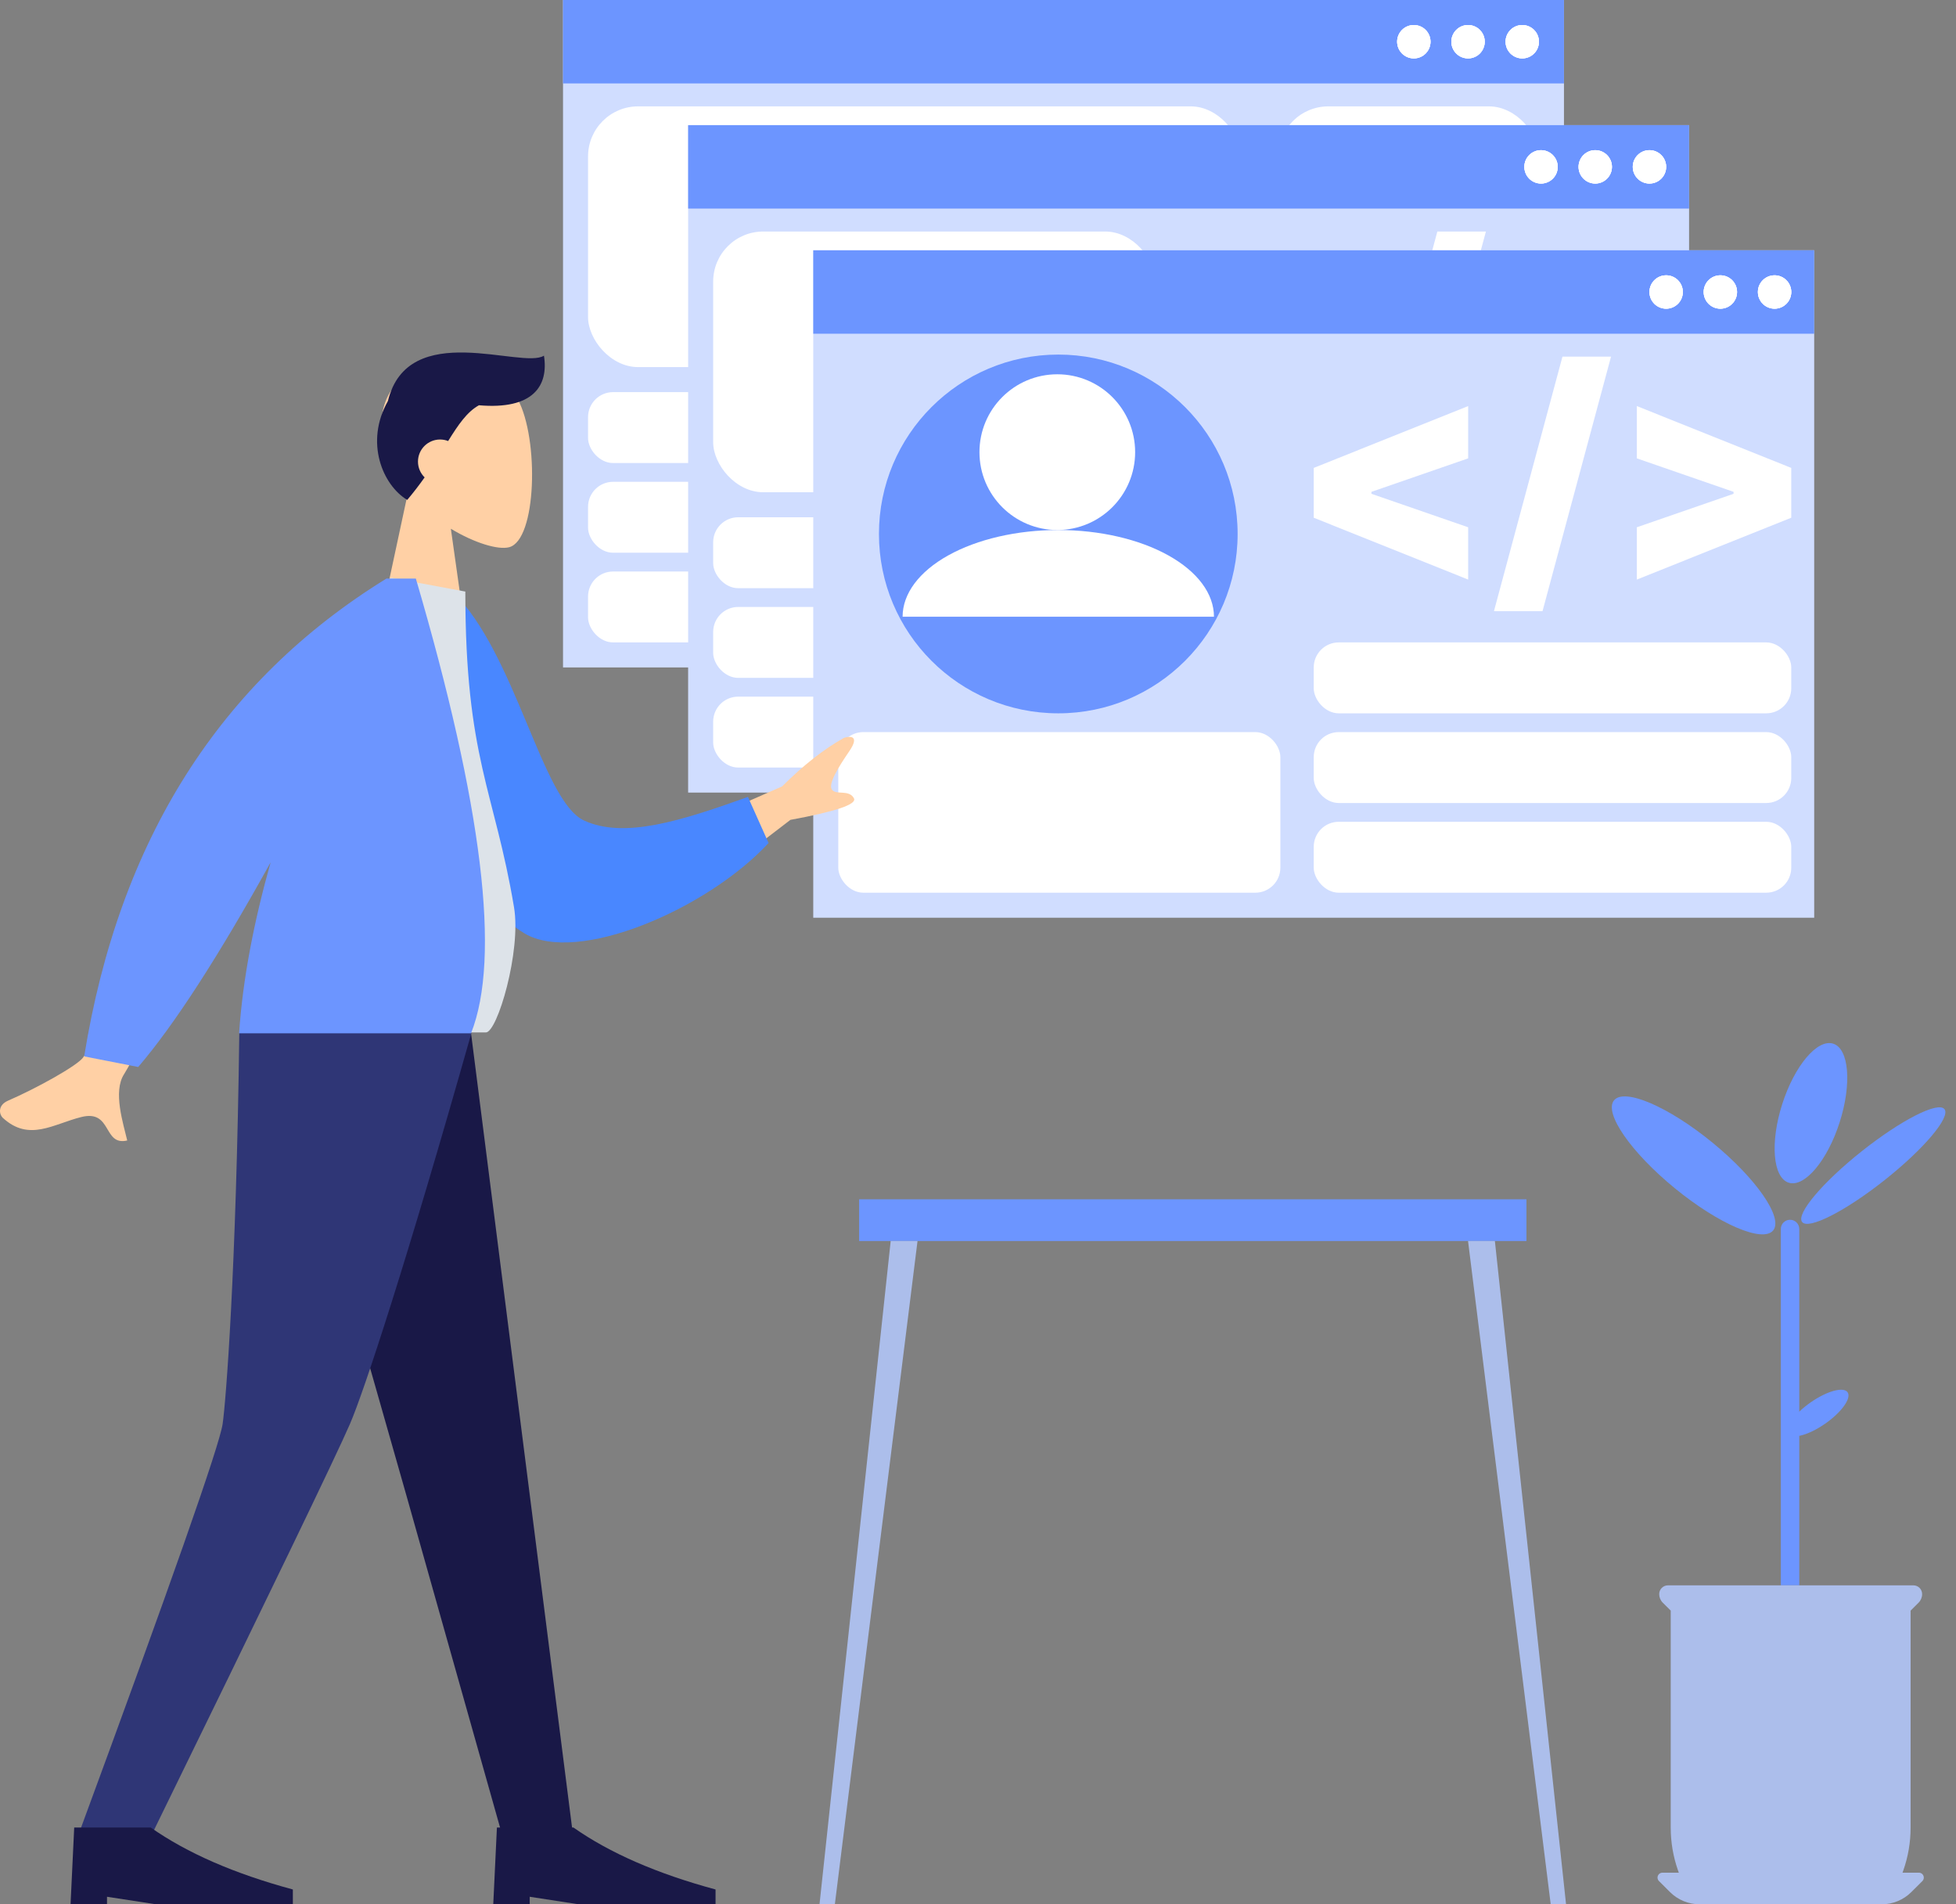 <svg width="938" height="913" viewBox="0 0 938 913" fill="none" xmlns="http://www.w3.org/2000/svg">
<rect x="0" y="0" width="938" height="913" fill="#808080" stroke="none"/>
<rect x="270" width="480" height="320" fill="#D0DDFF"/>
<rect x="270" width="480" height="40" fill="#6C95FF"/>
<rect x="282" y="51" width="313" height="125" rx="24" fill="white"/>
<rect x="613" y="51" width="125" height="125" rx="24" fill="white"/>
<rect x="282" y="188" width="456" height="34" rx="12" fill="white"/>
<rect x="282" y="231" width="456" height="34" rx="12" fill="white"/>
<rect x="282" y="274" width="456" height="34" rx="12" fill="white"/>
<circle cx="730" cy="20" r="8" fill="white"/>
<circle cx="730" cy="20" r="8" fill="white"/>
<circle cx="730" cy="20" r="8" fill="white"/>
<circle cx="704" cy="20" r="8" fill="white"/>
<circle cx="704" cy="20" r="8" fill="white"/>
<circle cx="704" cy="20" r="8" fill="white"/>
<circle cx="678" cy="20" r="8" fill="white"/>
<circle cx="678" cy="20" r="8" fill="white"/>
<circle cx="678" cy="20" r="8" fill="white"/>
<rect x="330" y="60" width="480" height="320" fill="#D0DDFF"/>
<rect x="330" y="60" width="480" height="40" fill="#6C95FF"/>
<rect x="342" y="111" width="212" height="125" rx="24" fill="white"/>
<path d="M570 188.22V164.338L644.06 134.684V159.76L596.877 176.08L597.673 174.886V177.672L596.877 176.478L644.06 192.798V217.874L570 188.22Z" fill="white"/>
<path d="M712.571 111L679.722 233H656.429L689.278 111H712.571Z" fill="white"/>
<path d="M799 188.22L724.94 217.874V192.798L772.123 176.478L771.327 177.672V174.886L772.123 176.08L724.94 159.76V134.684L799 164.338V188.22Z" fill="white"/>
<rect x="342" y="248" width="212" height="34" rx="12" fill="white"/>
<rect x="342" y="291" width="212" height="34" rx="12" fill="white"/>
<rect x="342" y="334" width="212" height="34" rx="12" fill="white"/>
<rect x="570" y="248" width="229" height="34" rx="12" fill="white"/>
<rect x="570" y="291" width="229" height="34" rx="12" fill="white"/>
<rect x="570" y="334" width="229" height="34" rx="12" fill="white"/>
<circle cx="791" cy="80" r="8" fill="white"/>
<circle cx="791" cy="80" r="8" fill="white"/>
<circle cx="791" cy="80" r="8" fill="white"/>
<circle cx="765" cy="80" r="8" fill="white"/>
<circle cx="765" cy="80" r="8" fill="white"/>
<circle cx="765" cy="80" r="8" fill="white"/>
<circle cx="739" cy="80" r="8" fill="white"/>
<circle cx="739" cy="80" r="8" fill="white"/>
<circle cx="739" cy="80" r="8" fill="white"/>
<rect x="390" y="120" width="480" height="320" fill="#D0DDFF"/>
<rect x="390" y="120" width="480" height="40" fill="#6C95FF"/>
<path d="M630 248.22V224.338L704.06 194.684V219.76L656.877 236.08L657.673 234.886V237.672L656.877 236.478L704.06 252.798V277.874L630 248.22Z" fill="white"/>
<path d="M772.571 171L739.722 293H716.429L749.278 171H772.571Z" fill="white"/>
<path d="M859 248.22L784.94 277.874V252.798L832.123 236.478L831.327 237.672V234.886L832.123 236.08L784.94 219.76V194.684L859 224.338V248.22Z" fill="white"/>
<rect x="402" y="351" width="212" height="77" rx="12" fill="white"/>
<rect x="630" y="308" width="229" height="34" rx="12" fill="white"/>
<rect x="630" y="351" width="229" height="34" rx="12" fill="white"/>
<rect x="630" y="394" width="229" height="34" rx="12" fill="white"/>
<circle cx="851" cy="140" r="8" fill="white"/>
<circle cx="851" cy="140" r="8" fill="white"/>
<circle cx="851" cy="140" r="8" fill="white"/>
<circle cx="825" cy="140" r="8" fill="white"/>
<circle cx="825" cy="140" r="8" fill="white"/>
<circle cx="825" cy="140" r="8" fill="white"/>
<circle cx="799" cy="140" r="8" fill="white"/>
<circle cx="799" cy="140" r="8" fill="white"/>
<circle cx="799" cy="140" r="8" fill="white"/>
<circle cx="507.5" cy="256" r="86" fill="#6C95FF"/>
<circle cx="507.027" cy="216.78" r="37.33" fill="white"/>
<path d="M582.16 295.692C582.16 284.664 574.295 274.087 560.293 266.289C546.292 258.491 527.302 254.11 507.501 254.11C487.7 254.11 468.71 258.491 454.709 266.289C440.708 274.087 432.842 284.664 432.842 295.692L507.501 295.692H582.16Z" fill="white"/>
<path fill-rule="evenodd" clip-rule="evenodd" d="M131.699 495.237L195.055 717.565L241.279 881.433H274.994L225.873 495.237H131.699Z" fill="#191847"/>
<path fill-rule="evenodd" clip-rule="evenodd" d="M114.758 495.237C113.292 609.828 108.295 672.328 106.757 682.739C105.218 693.15 81.954 759.382 36.963 881.433H71.889C129.165 764.346 161.139 698.114 167.809 682.739C174.478 667.364 195.062 604.864 226.066 495.237H114.758Z" fill="#2F3676"/>
<path fill-rule="evenodd" clip-rule="evenodd" d="M33.84 912.888L35.587 876.191H72.285C89.686 888.423 112.403 898.326 140.437 905.898V912.888H74.032L51.315 909.393V912.888H33.84Z" fill="#191847"/>
<path fill-rule="evenodd" clip-rule="evenodd" d="M236.549 912.888L238.296 876.191H274.994C292.395 888.423 315.112 898.326 343.146 905.898V912.888H276.741L254.024 909.393V912.888H236.549Z" fill="#191847"/>
<path fill-rule="evenodd" clip-rule="evenodd" d="M195.608 236.292C187.475 226.746 181.971 215.047 182.891 201.937C185.541 164.165 238.12 172.475 248.348 191.539C258.576 210.603 257.361 258.96 244.142 262.367C238.871 263.726 227.641 260.397 216.211 253.508L223.385 304.262H181.025L195.608 236.292Z" fill="#FFD0A5"/>
<path fill-rule="evenodd" clip-rule="evenodd" d="M229.667 194.303C223.919 197.519 219.828 203.544 214.903 211.448C213.704 210.976 212.398 210.717 211.031 210.717C205.182 210.717 200.441 215.459 200.441 221.307C200.441 224.276 201.663 226.96 203.631 228.883C201.181 232.342 198.435 235.955 195.288 239.683C183.545 232.638 174.811 212.103 186.023 192.281C195.67 152.574 250.335 177.219 260.852 170.523C263.151 184.931 255.736 196.55 229.667 194.303Z" fill="#191847"/>
<path fill-rule="evenodd" clip-rule="evenodd" d="M316.531 402.741L375.048 377.042C385.299 366.828 395.197 359.064 404.744 353.751C407.598 352.842 412.475 352.568 407.272 360.168C402.069 367.768 396.937 375.996 399.016 378.659C401.096 381.323 407.118 378.383 409.498 382.714C411.084 385.602 400.932 389.056 379.041 393.077L335.216 426.678L316.531 402.741ZM79.954 409.819L113.047 416.385C79.766 478.408 61.918 511.28 59.503 515.001C54.069 523.375 59.139 538.72 61.012 546.801C49.263 549.536 53.897 531.853 39.029 535.545C25.458 538.915 13.952 547.564 1.298 535.9C-0.258 534.466 -1.396 529.983 3.908 527.685C17.123 521.957 36.647 511.232 39.812 507.069C44.13 501.391 57.51 468.974 79.954 409.819Z" fill="#FFD0A5"/>
<path fill-rule="evenodd" clip-rule="evenodd" d="M202.991 286.004L216.955 283.609C247.372 313.114 259.784 384 280.055 393.383C299.219 402.254 326.387 393.67 358.68 382.078L368.569 404.174C339.228 435.918 276.72 462.736 251.383 447.426C210.874 422.949 201.522 335.521 202.991 286.004Z" fill="#4987FF"/>
<path fill-rule="evenodd" clip-rule="evenodd" d="M142 495H233C238.5 495 250.019 456 246.5 435C237.079 378.778 223.147 363.648 223.147 283.618L187.502 277C158.018 333.142 147.822 402.263 142 495Z" fill="#DDE3E9"/>
<path fill-rule="evenodd" clip-rule="evenodd" d="M129.791 413.426C104.602 458.862 83.429 491.574 66.273 511.561L40.373 506.488C57.056 403.021 105.369 326.656 185.312 277.393H185.719H199.424C231.42 386.462 240.241 459.135 225.886 495.412H114.661C116.421 468.867 122.063 440.796 129.791 413.426Z" fill="#6C95FF"/>
<path d="M853.998 589.231C853.998 586.79 855.977 584.811 858.419 584.811V584.811C860.86 584.811 862.839 586.79 862.839 589.231V760.08H853.998V589.231Z" fill="#6C95FF"/>
<ellipse cx="49.287" cy="14.188" rx="49.287" ry="14.188" transform="matrix(0.774 0.633 -0.635 0.772 783.02 516.585)" fill="#6C95FF"/>
<ellipse cx="14.437" cy="35.002" rx="14.437" ry="35.002" transform="matrix(0.953 0.304 -0.305 0.952 865.357 496)" fill="#6C95FF"/>
<ellipse cx="43.58" cy="8.83" rx="43.58" ry="8.83" transform="matrix(0.783 -0.621 0.623 0.782 858.715 578.988)" fill="#6C95FF"/>
<ellipse cx="17.375" cy="6.18" rx="17.375" ry="6.18" transform="matrix(0.819 -0.573 0.575 0.818 853.998 682.366)" fill="#6C95FF"/>
<path d="M916.227 772.204V876.315C916.227 883.271 915.049 890.178 912.743 896.742L912.356 897.846H920.207C922.308 897.846 923.36 900.382 921.873 901.863L916.564 907.153C912.807 910.897 907.714 913 902.404 913H815.022C809.713 913 804.62 910.897 800.862 907.153L795.554 901.863C794.067 900.382 795.119 897.846 797.22 897.846H805.071L804.684 896.742C802.378 890.178 801.2 883.271 801.2 876.315V772.204L797.38 768.397C796.285 767.306 795.67 765.825 795.67 764.281C795.67 761.961 797.555 760.08 799.88 760.08H917.547C919.872 760.08 921.757 761.961 921.757 764.281C921.757 765.825 921.142 767.306 920.047 768.397L916.227 772.204Z" fill="#ACBEEB"/>
<rect x="412" y="575" width="320" height="20" fill="#6C95FF"/>
<path d="M427.129 595H440L400.355 913H393L427.129 595Z" fill="#ACBEEB"/>
<path d="M716.871 595H704L743.645 913H751L716.871 595Z" fill="#ACBEEB"/>
</svg>
